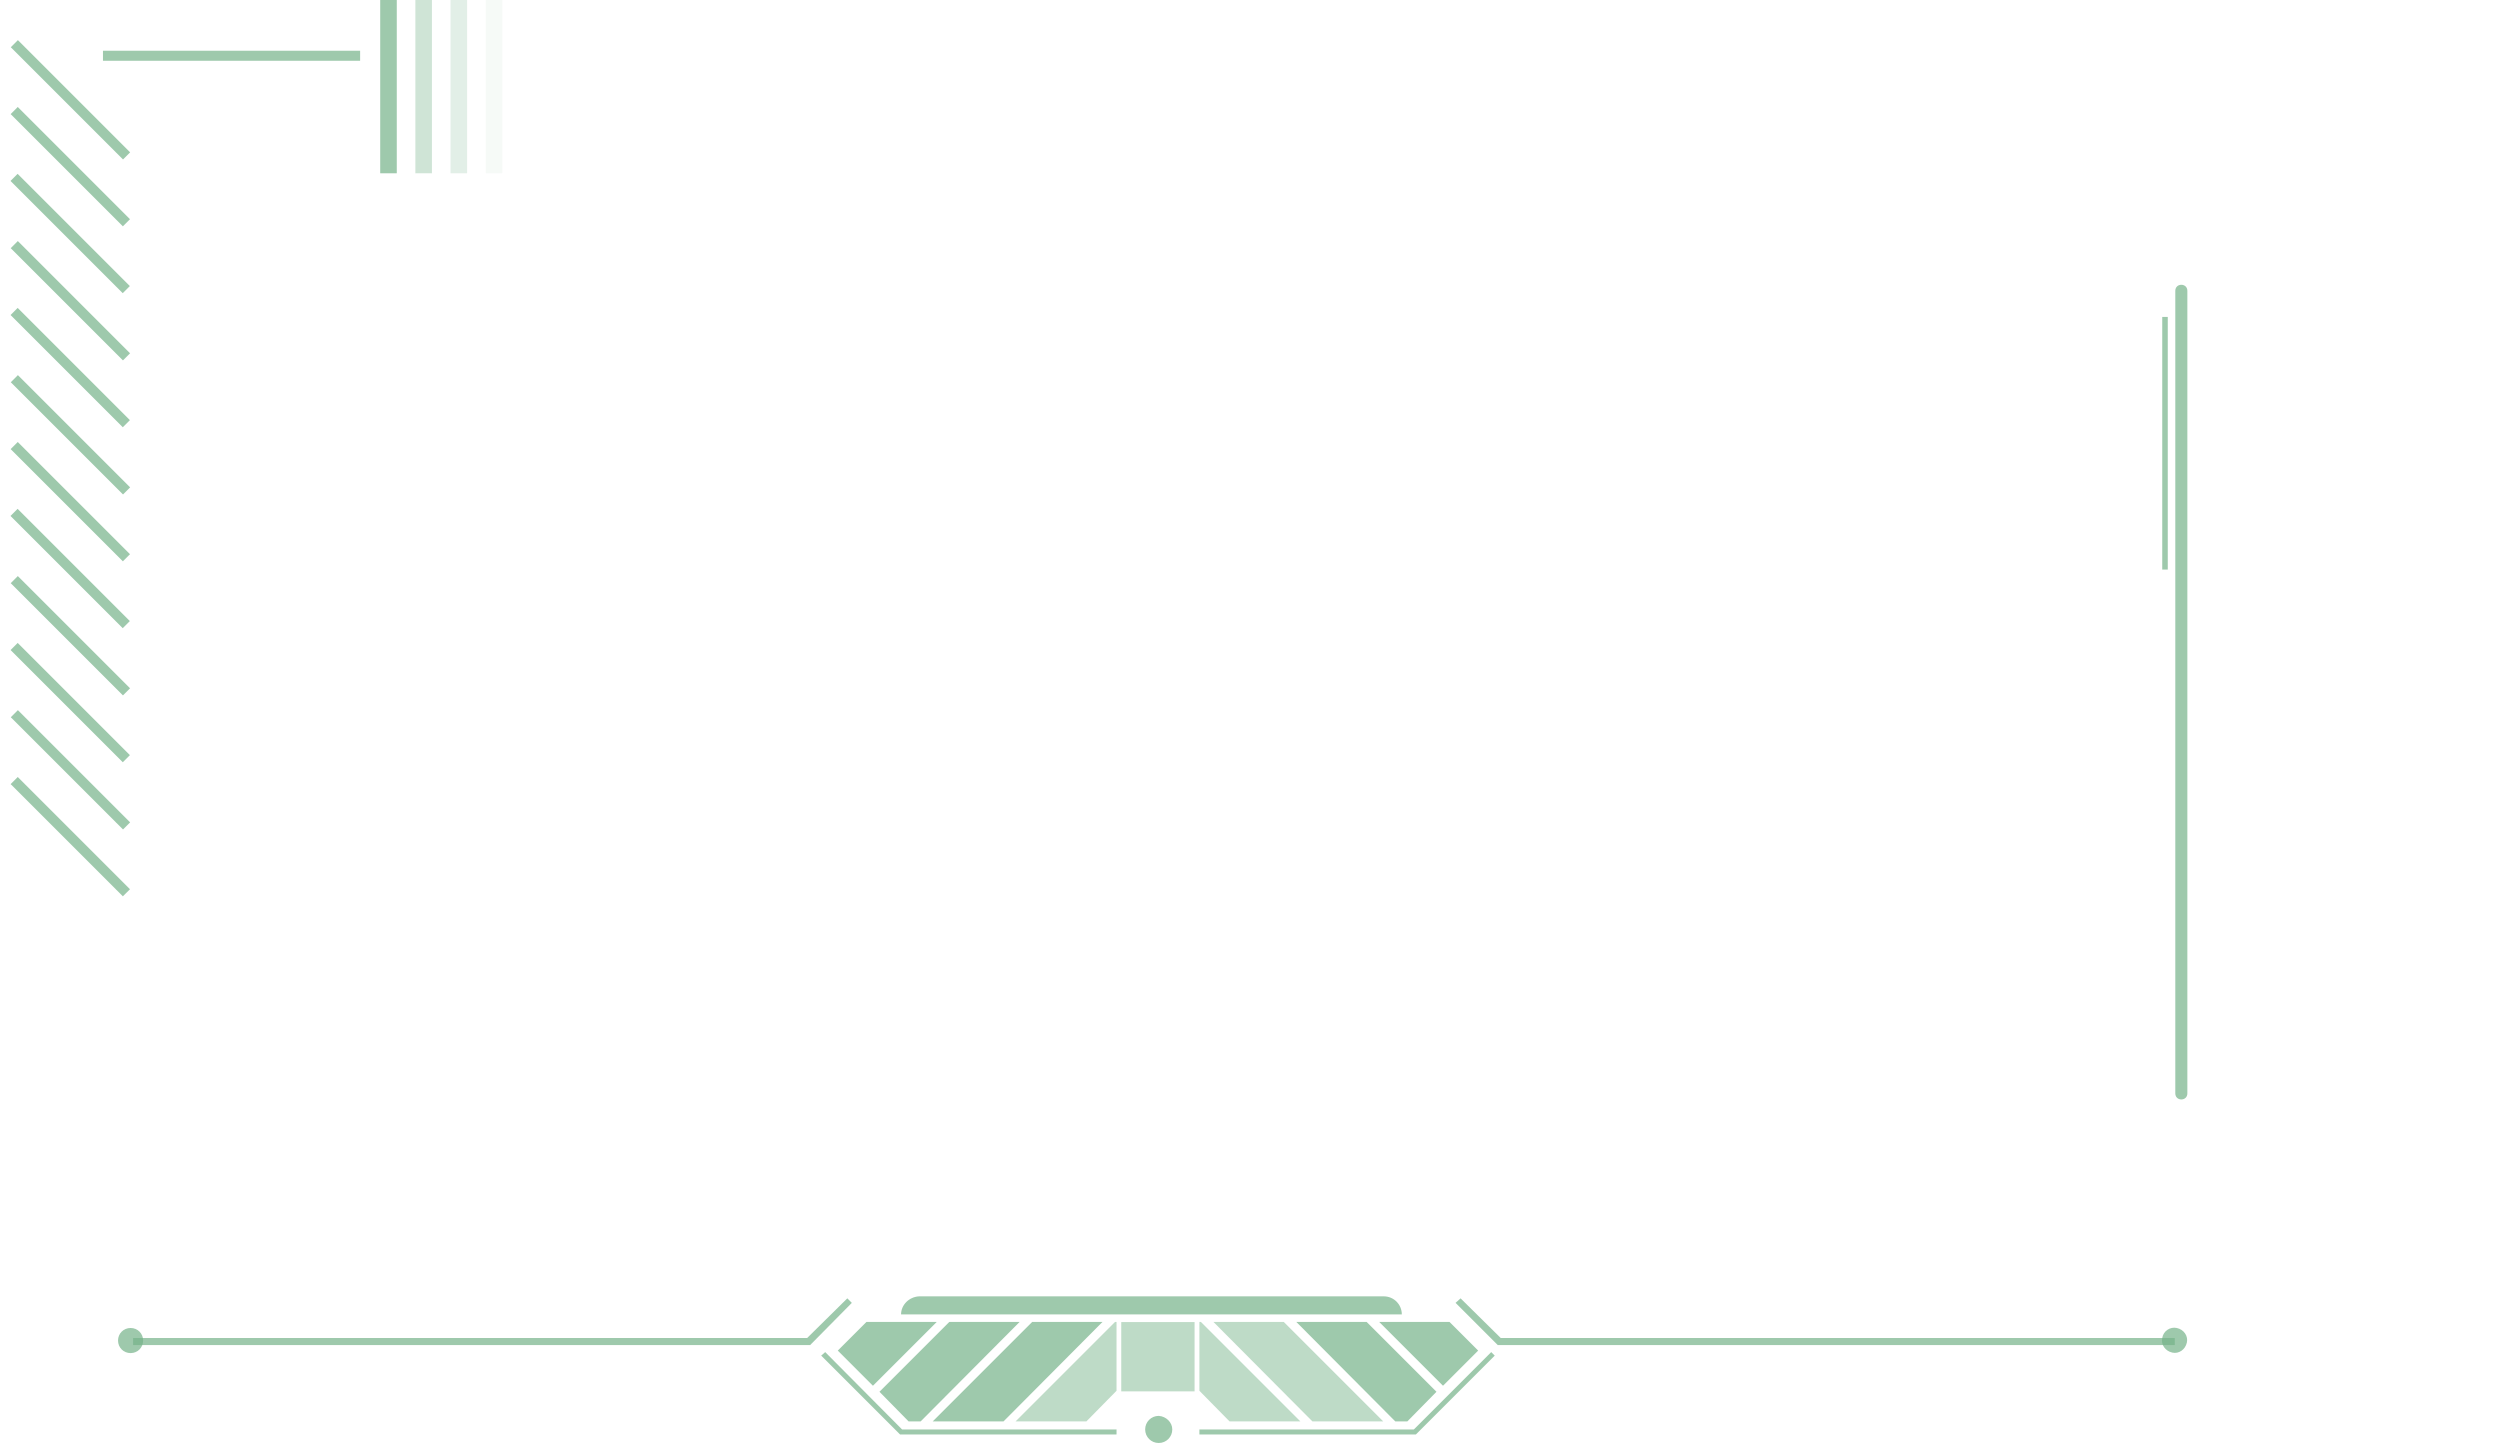 <svg width="943" height="545" viewBox="0 0 943 545" fill="none" xmlns="http://www.w3.org/2000/svg">
<path d="M821.092 500.915C823.744 501.483 825.449 503.946 824.881 506.409C824.313 509.062 821.85 510.767 819.387 510.198C816.735 509.63 815.029 507.167 815.598 504.704C815.977 502.052 818.629 500.347 821.092 500.915Z" fill="#76B28A" fill-opacity="0.7"/>
<path d="M339.88 495.8H528.765C528.765 492.011 525.734 488.98 521.944 488.98H346.7C342.911 489.169 339.88 492.2 339.88 495.8Z" fill="#76B28A" fill-opacity="0.7"/>
<path d="M550.931 489.737L566.087 504.704H820.334V507.357H564.951L549.037 491.442L550.931 489.737Z" fill="#76B28A" fill-opacity="0.7"/>
<path d="M319.608 489.737L321.314 491.442L305.589 507.357H50.206V504.704H304.452L319.608 489.737Z" fill="#76B28A" fill-opacity="0.7"/>
<path d="M562.488 510.009L563.814 511.335L534.07 541.079H452.415V539.185H533.312L562.488 510.009Z" fill="#76B28A" fill-opacity="0.7"/>
<path d="M311.272 510.009L340.259 539.185H421.155V541.079H339.501L339.311 540.89L309.757 511.335L311.272 510.009Z" fill="#76B28A" fill-opacity="0.7"/>
<path d="M442.185 539.185C442.185 542.027 439.911 544.3 437.069 544.3C434.228 544.3 431.954 542.027 431.954 539.185C431.954 536.343 434.228 534.069 437.069 534.069C439.911 534.259 442.185 536.532 442.185 539.185Z" fill="#76B28A" fill-opacity="0.7"/>
<path d="M520.24 498.642H546.763L557.562 509.441L544.3 522.702L520.24 498.642Z" fill="#76B28A" fill-opacity="0.7"/>
<path d="M488.979 498.642H515.503L541.837 524.976L530.849 536.154H526.302L488.979 498.642Z" fill="#76B28A" fill-opacity="0.7"/>
<path opacity="0.68" d="M457.72 498.642H484.243L521.755 536.154H495.042L457.72 498.642Z" fill="#76B28A" fill-opacity="0.7"/>
<path opacity="0.68" d="M452.415 524.597V498.642H452.984L490.495 536.154H463.782L452.415 524.597Z" fill="#76B28A" fill-opacity="0.7"/>
<path d="M353.331 498.642H326.807L316.008 509.441L329.27 522.702L353.331 498.642Z" fill="#76B28A" fill-opacity="0.7"/>
<path d="M384.591 498.642H358.067L331.733 524.976L342.721 536.154H347.268L384.591 498.642Z" fill="#76B28A" fill-opacity="0.7"/>
<path d="M415.851 498.642H389.327L351.815 536.154H378.528L415.851 498.642Z" fill="#76B28A" fill-opacity="0.7"/>
<path opacity="0.68" d="M421.155 524.597V498.642H420.587L383.075 536.154H409.788L421.155 524.597Z" fill="#76B28A" fill-opacity="0.7"/>
<path opacity="0.68" d="M422.935 524.825H450.595V498.68H422.935V524.825Z" fill="#76B28A" fill-opacity="0.7"/>
<path d="M53.994 505.651C53.994 502.999 51.91 500.915 49.258 500.915C46.606 500.915 44.522 502.999 44.522 505.651C44.522 508.304 46.606 510.388 49.258 510.388C51.91 510.388 53.994 508.304 53.994 505.651Z" fill="#76B28A" fill-opacity="0.7"/>
<path d="M822.797 414.714C821.471 414.714 820.524 413.767 820.524 412.44V109.694C820.524 108.367 821.471 107.42 822.797 107.42C824.123 107.42 825.071 108.367 825.071 109.694V412.44C825.071 413.767 824.123 414.714 822.797 414.714Z" fill="#76B28A" fill-opacity="0.7"/>
<path d="M817.682 119.545H815.598V214.84H817.682V119.545Z" fill="#76B28A" fill-opacity="0.7"/>
<path d="M6.694 293.086L4.014 295.765L46.346 338.097L49.026 335.418L6.694 293.086Z" fill="#76B28A" fill-opacity="0.7"/>
<path d="M6.747 267.867L4.068 270.546L46.4 312.878L49.079 310.199L6.747 267.867Z" fill="#76B28A" fill-opacity="0.7"/>
<path d="M6.667 242.513L3.988 245.192L46.32 287.524L48.999 284.845L6.667 242.513Z" fill="#76B28A" fill-opacity="0.7"/>
<path d="M6.721 217.294L4.041 219.973L46.373 262.305L49.053 259.626L6.721 217.294Z" fill="#76B28A" fill-opacity="0.7"/>
<path d="M6.642 191.939L3.963 194.618L46.295 236.95L48.974 234.271L6.642 191.939Z" fill="#76B28A" fill-opacity="0.7"/>
<path d="M6.696 166.719L4.017 169.398L46.349 211.73L49.028 209.051L6.696 166.719Z" fill="#76B28A" fill-opacity="0.7"/>
<path d="M6.749 141.501L4.069 144.18L46.401 186.513L49.081 183.833L6.749 141.501Z" fill="#76B28A" fill-opacity="0.7"/>
<path d="M6.669 116.148L3.989 118.827L46.321 161.159L49.001 158.48L6.669 116.148Z" fill="#76B28A" fill-opacity="0.7"/>
<path d="M6.722 90.928L4.043 93.608L46.375 135.94L49.054 133.26L6.722 90.928Z" fill="#76B28A" fill-opacity="0.7"/>
<path d="M6.642 65.575L3.963 68.254L46.295 110.586L48.974 107.907L6.642 65.575Z" fill="#76B28A" fill-opacity="0.7"/>
<path d="M6.695 40.355L4.016 43.035L46.348 85.367L49.028 82.687L6.695 40.355Z" fill="#76B28A" fill-opacity="0.7"/>
<path d="M6.749 15.136L4.07 17.815L46.402 60.147L49.081 57.468L6.749 15.136Z" fill="#76B28A" fill-opacity="0.7"/>
<path d="M149.668 0H143.416V65.362H149.668V0Z" fill="#76B28A" fill-opacity="0.7"/>
<path opacity="0.5" d="M162.93 0H156.678V65.362H162.93V0Z" fill="#76B28A" fill-opacity="0.7"/>
<path opacity="0.3" d="M176.192 0H169.94V65.362H176.192V0Z" fill="#76B28A" fill-opacity="0.7"/>
<path opacity="0.1" d="M189.454 0H183.202V65.362H189.454V0Z" fill="#76B28A" fill-opacity="0.7"/>
<path d="M135.838 19.135H38.838V22.924H135.838V19.135Z" fill="#76B28A" fill-opacity="0.7"/>
</svg>
